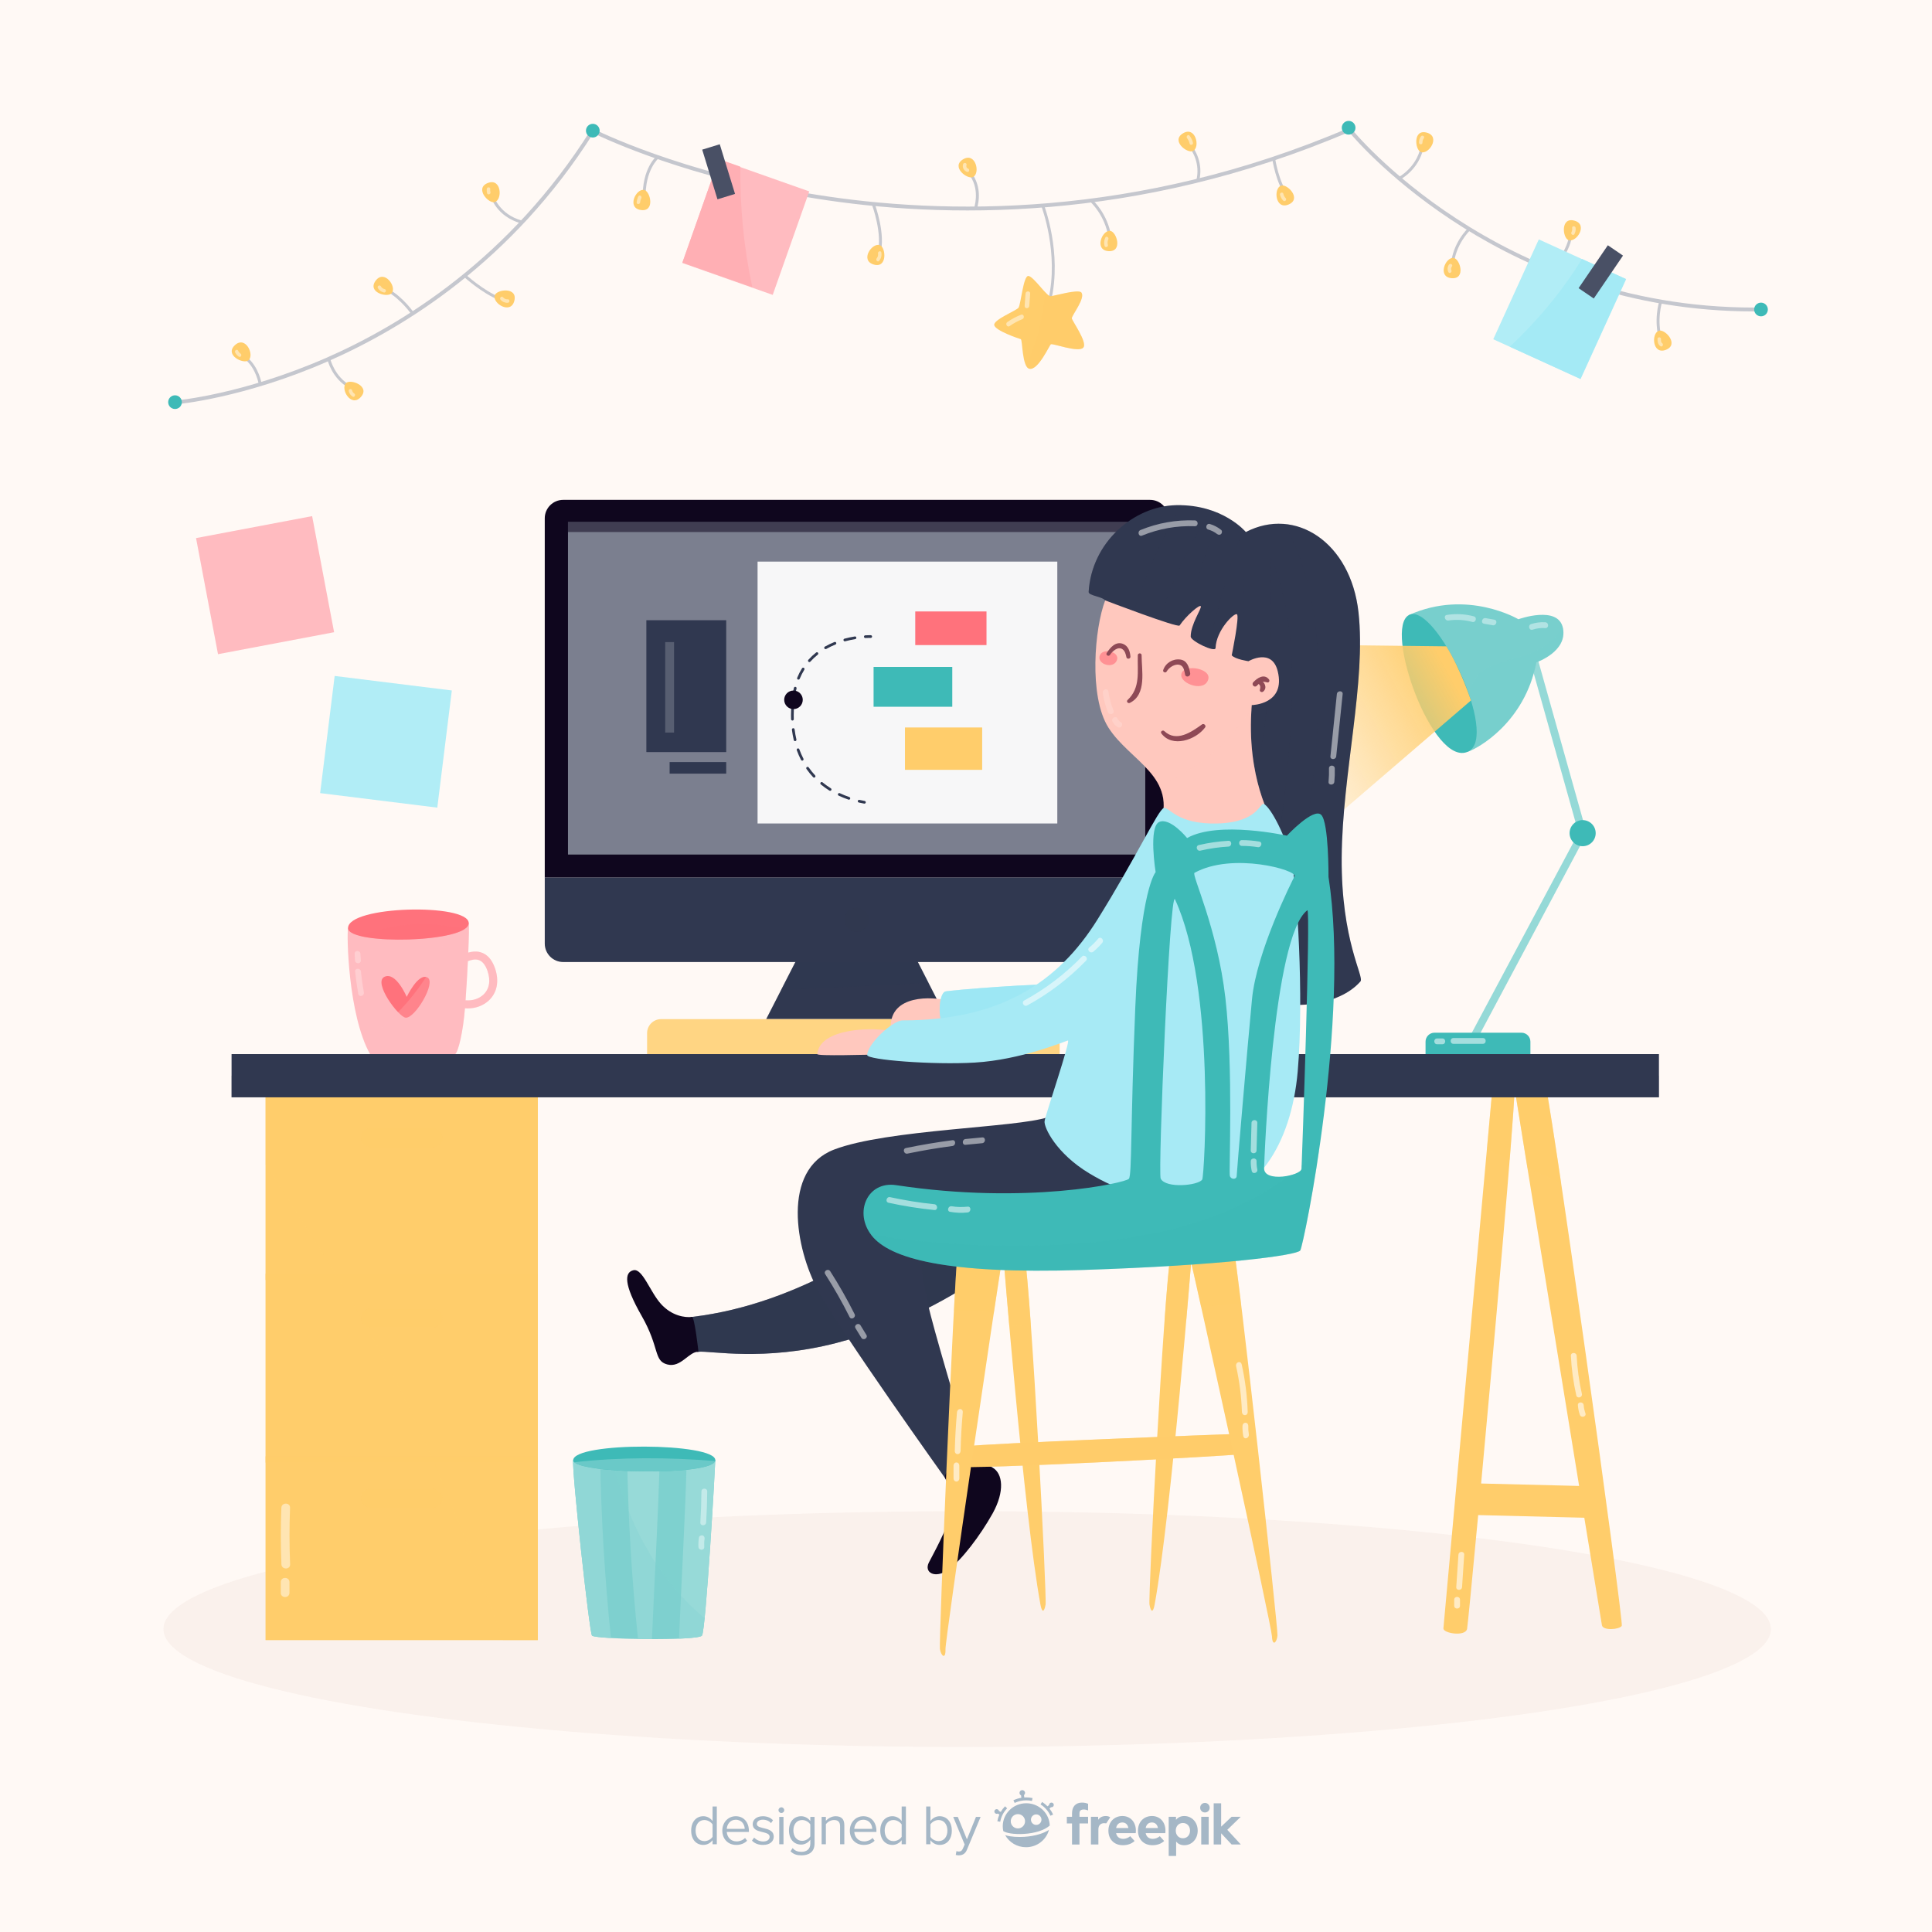 <?xml version="1.0" encoding="utf-8"?>
<!-- Generator: Adobe Illustrator 27.5.0, SVG Export Plug-In . SVG Version: 6.00 Build 0)  -->
<svg version="1.1" xmlns="http://www.w3.org/2000/svg" xmlns:xlink="http://www.w3.org/1999/xlink" x="0px" y="0px"
	 viewBox="0 0 500 500" style="enable-background:new 0 0 500 500;" xml:space="preserve">
<g id="BACKGROUND">
	<rect style="fill:#FFF9F5;" width="500" height="500"/>
</g>
<g id="OBJECTS">
	<ellipse style="opacity:0.77;fill:#F9EFEA;" cx="250.304" cy="421.606" rx="208" ry="30.511"/>
	<g>
		<g>
			<path style="fill:#C5C7CE;" d="M134.951,57.823c-0.033,0-0.067-0.004-0.101-0.014c-6.372-1.784-7.813-6.826-7.871-7.04
				c-0.054-0.2,0.063-0.405,0.263-0.46c0.199-0.055,0.406,0.063,0.461,0.262c0.013,0.048,1.402,4.851,7.349,6.515
				c0.199,0.056,0.316,0.263,0.26,0.462C135.266,57.715,135.115,57.823,134.951,57.823z"/>
			<path style="fill:#C5C7CE;" d="M166.71,51.841c-0.203,0-0.369-0.161-0.375-0.364c-0.223-7.945,3.533-11.027,3.693-11.154
				c0.161-0.127,0.397-0.102,0.526,0.06c0.129,0.161,0.103,0.397-0.058,0.527c-0.036,0.029-3.623,3.005-3.411,10.546
				c0.006,0.207-0.157,0.38-0.364,0.386C166.717,51.841,166.714,51.841,166.71,51.841z"/>
			<path style="fill:#C5C7CE;" d="M129.283,77.694c-0.048,0-0.097-0.009-0.145-0.029c-4.522-1.886-8.902-5.862-9.086-6.031
				c-0.153-0.14-0.163-0.377-0.024-0.53c0.14-0.153,0.378-0.164,0.53-0.024c0.044,0.04,4.47,4.058,8.869,5.892
				c0.191,0.08,0.281,0.299,0.202,0.491C129.569,77.607,129.429,77.694,129.283,77.694z"/>
			<path style="fill:#C5C7CE;" d="M106.809,81.541c-0.121,0-0.239-0.058-0.312-0.166c-0.025-0.037-2.525-3.715-6.212-5.889
				c-0.178-0.105-0.238-0.335-0.133-0.514c0.105-0.179,0.335-0.239,0.514-0.133c3.838,2.263,6.349,5.961,6.454,6.117
				c0.115,0.172,0.069,0.405-0.103,0.52C106.953,81.521,106.88,81.541,106.809,81.541z"/>
			<path style="fill:#C5C7CE;" d="M90.537,100.479c-0.061,0-0.123-0.015-0.18-0.046c-4.507-2.479-5.596-7.277-5.64-7.48
				c-0.044-0.202,0.084-0.402,0.286-0.446c0.198-0.046,0.402,0.083,0.446,0.286c0.01,0.046,1.067,4.673,5.269,6.983
				c0.182,0.1,0.248,0.328,0.148,0.509C90.798,100.409,90.669,100.479,90.537,100.479z"/>
			<path style="fill:#C5C7CE;" d="M67.342,99.832c-0.183,0-0.344-0.135-0.371-0.321c-0.006-0.04-0.62-4.075-3.516-6.488
				c-0.159-0.133-0.181-0.369-0.048-0.528c0.132-0.159,0.369-0.181,0.528-0.048c3.122,2.602,3.752,6.781,3.778,6.958
				c0.029,0.205-0.113,0.395-0.317,0.424C67.378,99.831,67.36,99.832,67.342,99.832z"/>
			<path style="fill:#C5C7CE;" d="M227.475,66.034c-0.033,0-0.066-0.004-0.1-0.014c-0.2-0.055-0.317-0.261-0.262-0.461
				c1.366-4.963-1.411-12.469-1.439-12.544c-0.073-0.194,0.025-0.41,0.219-0.483c0.194-0.071,0.41,0.026,0.483,0.219
				c0.119,0.316,2.891,7.808,1.459,13.007C227.79,65.925,227.64,66.034,227.475,66.034z"/>
			<path style="fill:#C5C7CE;" d="M252.422,54.384c-0.043,0-0.087-0.008-0.13-0.023c-0.194-0.072-0.293-0.287-0.222-0.481
				c0.016-0.044,1.587-4.432-0.933-8.245c-0.114-0.172-0.067-0.405,0.105-0.52c0.172-0.113,0.406-0.067,0.52,0.106
				c2.734,4.137,1.082,8.725,1.011,8.918C252.718,54.291,252.574,54.384,252.422,54.384z"/>
			<path style="fill:#C5C7CE;" d="M287.212,61.567c-0.18,0-0.339-0.129-0.37-0.313c-0.945-5.574-4.487-8.845-4.523-8.877
				c-0.153-0.139-0.165-0.376-0.025-0.529c0.138-0.154,0.376-0.163,0.529-0.027c0.153,0.139,3.768,3.467,4.76,9.308
				c0.034,0.204-0.104,0.398-0.308,0.432C287.253,61.565,287.232,61.567,287.212,61.567z"/>
			<path style="fill:#C5C7CE;" d="M309.975,47.156c-0.029,0-0.059-0.003-0.088-0.01c-0.201-0.049-0.325-0.251-0.276-0.453
				c1.061-4.39-1.021-7.619-1.966-8.804c-0.004-0.005-0.06-0.078-0.064-0.084c-0.12-0.169-0.08-0.403,0.089-0.523
				c0.166-0.118,0.4-0.081,0.522,0.088c1.054,1.323,3.287,4.788,2.148,9.498C310.298,47.041,310.145,47.156,309.975,47.156z"/>
			<path style="fill:#C5C7CE;" d="M333.174,50.982c-0.109,0-0.219-0.048-0.292-0.14c-2.63-3.275-3.586-9.467-3.626-9.729
				c-0.03-0.205,0.11-0.396,0.315-0.426c0.203-0.035,0.396,0.11,0.427,0.315c0.009,0.062,0.966,6.255,3.468,9.371
				c0.13,0.162,0.104,0.397-0.058,0.527C333.34,50.955,333.257,50.982,333.174,50.982z"/>
			<path style="fill:#C5C7CE;" d="M362.063,46.59c-0.136,0-0.268-0.074-0.334-0.204c-0.094-0.184-0.021-0.41,0.163-0.504
				c0.046-0.024,4.582-2.409,5.735-7.652c0.044-0.202,0.249-0.33,0.446-0.286c0.203,0.044,0.331,0.245,0.286,0.447
				c-1.23,5.598-5.927,8.057-6.126,8.159C362.179,46.577,362.12,46.59,362.063,46.59z"/>
			<path style="fill:#C5C7CE;" d="M375.837,69.143c-0.009,0-0.018-0.001-0.027-0.001c-0.207-0.015-0.362-0.195-0.347-0.401
				c0.43-5.842,4.301-9.517,4.466-9.67c0.15-0.142,0.389-0.133,0.529,0.018c0.142,0.151,0.134,0.388-0.018,0.53
				c-0.038,0.036-3.822,3.638-4.23,9.177C376.196,68.992,376.032,69.143,375.837,69.143z"/>
			<path style="fill:#C5C7CE;" d="M401.578,70.469c-0.09,0-0.18-0.032-0.252-0.097c-0.153-0.139-0.165-0.376-0.025-0.53
				c0.041-0.045,4.139-4.606,4.758-8.642c0.032-0.204,0.224-0.347,0.428-0.313c0.205,0.031,0.346,0.223,0.314,0.428
				c-0.654,4.26-4.77,8.838-4.945,9.031C401.782,70.427,401.68,70.469,401.578,70.469z"/>
			<path style="fill:#C5C7CE;" d="M429.83,88.434c-0.16,0-0.309-0.104-0.358-0.265c-1.627-5.299-0.105-10.02-0.04-10.218
				c0.065-0.197,0.276-0.302,0.474-0.238c0.197,0.065,0.304,0.277,0.239,0.474c-0.016,0.046-1.51,4.7,0.044,9.763
				c0.061,0.198-0.051,0.408-0.248,0.468C429.903,88.429,429.866,88.434,429.83,88.434z"/>
			<path style="fill:#C5C7CE;" d="M271.663,78.109c-0.027,0-0.057-0.003-0.085-0.01c-0.201-0.047-0.327-0.248-0.28-0.45
				c2.824-12.168-1.739-24.126-1.786-24.245c-0.075-0.193,0.021-0.411,0.214-0.486c0.197-0.075,0.41,0.021,0.485,0.213
				c0.047,0.122,4.695,12.288,1.817,24.688C271.988,77.992,271.834,78.109,271.663,78.109z"/>
			<path style="fill:#C5C7CE;" d="M45.921,104.593c-0.257,0-0.475-0.196-0.498-0.457c-0.024-0.275,0.18-0.518,0.455-0.541
				c0.167-0.015,16.932-1.548,38.412-10.92c19.813-8.645,47.808-25.92,68.661-59.127c0.137-0.219,0.421-0.298,0.651-0.179
				c0.222,0.114,22.601,11.446,57.732,17.035c32.412,5.158,82.621,6.339,137.746-17.314c0.205-0.089,0.447-0.028,0.589,0.148
				c0.371,0.467,37.619,46.358,104.208,46.358c0.549,0,1.093-0.003,1.645-0.009c0.275-0.039,0.502,0.218,0.506,0.494
				c0.003,0.276-0.218,0.503-0.494,0.506c-0.554,0.006-1.108,0.009-1.657,0.009c-64.271,0.002-101.405-42.452-104.747-46.44
				c-55.227,23.603-105.509,22.404-137.993,17.229c-32.669-5.203-54.373-15.359-57.58-16.923
				c-20.973,33.187-49.027,50.479-68.904,59.145c-21.624,9.428-38.522,10.969-38.69,10.983
				C45.95,104.593,45.935,104.593,45.921,104.593z"/>
		</g>
		<g>
			<path style="fill:#3EBAB7;" d="M457.518,80.143c-0.027,0.979-0.843,1.75-1.821,1.722c-0.978-0.027-1.749-0.843-1.722-1.821
				c0.027-0.979,0.843-1.75,1.821-1.722C456.773,78.35,457.545,79.165,457.518,80.143z"/>
			<path style="fill:#3EBAB7;" d="M350.797,33.11c-0.027,0.978-0.843,1.749-1.821,1.722c-0.978-0.027-1.749-0.842-1.722-1.821
				c0.027-0.978,0.843-1.749,1.82-1.722C350.053,31.317,350.824,32.132,350.797,33.11z"/>
			<path style="fill:#3EBAB7;" d="M155.189,33.865c-0.027,0.978-0.842,1.749-1.821,1.722c-0.979-0.027-1.749-0.842-1.722-1.821
				c0.027-0.978,0.843-1.749,1.821-1.722C154.445,32.072,155.216,32.887,155.189,33.865z"/>
			<path style="fill:#3EBAB7;" d="M47.068,104.126c-0.027,0.978-0.842,1.749-1.821,1.722c-0.978-0.027-1.749-0.842-1.722-1.821
				c0.027-0.978,0.842-1.749,1.821-1.722C46.324,102.332,47.095,103.147,47.068,104.126z"/>
			<path style="fill:#FFCD6B;" d="M271.864,76.673c-0.977,0.041-4.418-5.203-5.736-5.257c-1.317-0.054-1.938,7.484-2.561,8.247
				c-0.622,0.762-6.525,3.098-6.264,4.476c0.276,1.455,6.395,3.505,6.87,3.639c0.477,0.133,0.294,7.275,2.25,7.663
				c2.268,0.45,5.127-6.06,5.555-6.348c0.428-0.288,7.123,2.232,8.359,0.887c1.237-1.345-3.063-7.147-2.959-7.653
				c0.209-1.014,3.548-5.202,2.487-6.613C279.127,74.73,272.705,76.638,271.864,76.673z"/>
			<path style="opacity:0.34;fill:#FFCD6B;" d="M277.379,82.327c0.209-1.014,3.548-5.202,2.487-6.613
				c-0.739-0.983-7.161,0.924-8.002,0.959c-0.29,0.012-0.801-0.448-1.406-1.094c-0.625,6.616-1.967,13.043-4.99,18.877
				c0.246,0.531,0.554,0.905,0.956,0.985c2.268,0.45,5.127-6.06,5.555-6.348c0.428-0.288,7.123,2.232,8.359,0.887
				C281.575,88.634,277.275,82.832,277.379,82.327z"/>
			<g>
				
					<rect x="180.63" y="44.501" transform="matrix(0.943 0.333 -0.333 0.943 30.501 -60.847)" style="fill:#FFBBC0;" width="24.834" height="28.398"/>
				<path style="fill:#FFAFB4;" d="M191.604,43.136l-5.546-1.956l-9.443,26.783l18.091,6.378
					C192.481,64.12,191.509,53.66,191.604,43.136z"/>
			</g>
			<g>
				
					<rect x="391.188" y="65.774" transform="matrix(0.91 0.415 -0.415 0.91 69.555 -160.242)" style="fill:#B1EDF6;" width="24.834" height="28.399"/>
				<path style="fill:#A4EAF5;" d="M409.42,67.02c-5.212,8.444-11.523,15.986-18.664,22.701l18.256,8.324l11.782-25.839
					L409.42,67.02z"/>
			</g>
			
				<rect x="183.56" y="37.644" transform="matrix(0.956 -0.294 0.294 0.956 -4.821 56.709)" style="fill:#495065;" width="4.753" height="13.442"/>
			
				<rect x="412.045" y="63.731" transform="matrix(0.826 0.563 -0.563 0.826 111.639 -221.149)" style="fill:#495065;" width="4.753" height="13.442"/>
			<path style="opacity:0.74;fill:#FFEDCB;" d="M261.294,84.39c1.021-0.722,2.108-1.325,3.272-1.782
				c0.711-0.279,0.401-1.44-0.319-1.157c-1.263,0.496-2.45,1.12-3.559,1.903C260.063,83.796,260.661,84.837,261.294,84.39
				L261.294,84.39z"/>
			<path style="opacity:0.74;fill:#FFEDCB;" d="M265.405,75.99c-0.076,1.065-0.152,2.13-0.229,3.194c-0.056,0.771,1.146,0.767,1.2,0
				c0.076-1.064,0.152-2.129,0.228-3.194C266.661,75.22,265.461,75.223,265.405,75.99L265.405,75.99z"/>
			<g>
				<path style="fill:#FFCD6B;" d="M287.337,59.755c-2.143-0.286-4.223,5-0.456,5.239C290.646,65.232,288.98,59.975,287.337,59.755z
					"/>
				<path style="opacity:0.74;fill:#FFEDCB;" d="M286.05,61.496c-0.319,0.69-0.396,1.391-0.198,2.129
					c0.149,0.559,1.018,0.322,0.868-0.239c-0.132-0.49-0.107-0.972,0.107-1.436C287.068,61.428,286.292,60.97,286.05,61.496
					L286.05,61.496z"/>
			</g>
			<g>
				<path style="fill:#FFCD6B;" d="M308.76,39.071c1.93-0.976,0.653-6.512-2.587-4.578C302.933,36.427,307.28,39.82,308.76,39.071z"
					/>
				<path style="opacity:0.74;fill:#FFEDCB;" d="M307.211,35.75c0.33,0.42,0.539,0.897,0.661,1.415
					c0.134,0.563,1.002,0.325,0.868-0.239c-0.161-0.678-0.465-1.266-0.892-1.812C307.491,34.658,306.857,35.299,307.211,35.75
					L307.211,35.75z"/>
			</g>
			<g>
				<path style="fill:#FFCD6B;" d="M331.543,48.041c-2.041,0.714-1.504,6.369,1.962,4.878
					C336.972,51.428,333.108,47.492,331.543,48.041z"/>
				<path style="opacity:0.74;fill:#FFEDCB;" d="M331.27,50.404c0.129,0.582,0.409,1.085,0.824,1.513
					c0.404,0.417,1.04-0.221,0.637-0.637c-0.313-0.322-0.496-0.678-0.593-1.116C332.014,49.599,331.145,49.838,331.27,50.404
					L331.27,50.404z"/>
			</g>
			<g>
				<path style="fill:#FFCD6B;" d="M367.733,39.36c2.038,0.721,5.161-4.024,1.525-5.032C365.622,33.319,366.17,38.807,367.733,39.36
					z"/>
				<path style="opacity:0.74;fill:#FFEDCB;" d="M367.723,35.307c-0.337,0.478-0.495,1.017-0.488,1.601
					c0.006,0.579,0.906,0.58,0.899,0c-0.005-0.442,0.112-0.787,0.366-1.146C368.834,35.287,368.055,34.837,367.723,35.307
					L367.723,35.307z"/>
			</g>
			<g>
				<path style="fill:#FFCD6B;" d="M376.223,66.766c-2.137-0.328-4.318,4.918-0.558,5.229
					C379.425,72.306,377.862,67.018,376.223,66.766z"/>
				<path style="opacity:0.74;fill:#FFEDCB;" d="M374.985,68.495c-0.421,0.582-0.438,1.276-0.146,1.915
					c0.24,0.526,1.017,0.069,0.777-0.454c-0.163-0.357-0.075-0.702,0.146-1.007C376.103,68.479,375.322,68.03,374.985,68.495
					L374.985,68.495z"/>
			</g>
			<g>
				<path style="fill:#FFCD6B;" d="M405.932,62.137c2.038,0.721,5.161-4.024,1.525-5.033
					C403.82,56.096,404.368,61.583,405.932,62.137z"/>
				<path style="opacity:0.74;fill:#FFEDCB;" d="M406.873,58.981c0.045,0.41,0,0.769-0.19,1.14c-0.265,0.514,0.512,0.97,0.777,0.455
					c0.259-0.503,0.376-1.029,0.313-1.594C407.709,58.412,406.809,58.405,406.873,58.981L406.873,58.981z"/>
			</g>
			<g>
				<path style="fill:#FFCD6B;" d="M429.338,85.59c-2.064,0.646-1.713,6.317,1.801,4.941
					C434.652,89.155,430.921,85.094,429.338,85.59z"/>
				<path style="opacity:0.74;fill:#FFEDCB;" d="M428.963,87.733c0.002,0.742,0.11,1.417,0.756,1.864
					c0.477,0.331,0.927-0.449,0.454-0.777c-0.339-0.235-0.309-0.725-0.31-1.087C429.861,87.154,428.961,87.153,428.963,87.733
					L428.963,87.733z"/>
			</g>
			<g>
				<path style="fill:#FFCD6B;" d="M227.736,63.456c-2.021-0.77-5.256,3.899-1.646,4.995
					C229.701,69.546,229.286,64.046,227.736,63.456z"/>
				<path style="opacity:0.74;fill:#FFEDCB;" d="M227.231,65.59c0.075,0.458-0.049,0.917-0.343,1.276
					c-0.363,0.445,0.271,1.086,0.637,0.637c0.515-0.632,0.705-1.347,0.574-2.152C228.006,64.781,227.139,65.023,227.231,65.59
					L227.231,65.59z"/>
			</g>
			<g>
				<path style="fill:#FFCD6B;" d="M166.72,49.163c-2.114-0.456-4.607,4.648-0.872,5.186
					C169.582,54.887,168.341,49.513,166.72,49.163z"/>
				<path style="opacity:0.74;fill:#FFEDCB;" d="M165.201,50.827c-0.246,0.497-0.384,0.996-0.435,1.547
					c-0.054,0.577,0.847,0.573,0.9,0c0.036-0.386,0.14-0.745,0.312-1.093C166.234,50.764,165.458,50.308,165.201,50.827
					L165.201,50.827z"/>
			</g>
			<g>
				<path style="fill:#FFCD6B;" d="M128.044,52.298c2.064-0.643,1.724-6.313-1.792-4.943
					C122.736,48.724,126.461,52.792,128.044,52.298z"/>
				<path style="opacity:0.74;fill:#FFEDCB;" d="M125.971,48.915c-0.03,0.367,0.002,0.714,0.082,1.072
					c0.127,0.565,0.995,0.326,0.868-0.239c-0.063-0.281-0.074-0.547-0.05-0.833C126.918,48.337,126.018,48.34,125.971,48.915
					L125.971,48.915z"/>
			</g>
			<g>
				<path style="fill:#FFCD6B;" d="M128.044,76.43c-0.68,2.053,4.128,5.079,5.063,1.423
					C134.041,74.197,128.565,74.856,128.044,76.43z"/>
				<path style="opacity:0.74;fill:#FFEDCB;" d="M129.547,77.569c0.47,0.547,1.145,0.831,1.863,0.794c0.577-0.03,0.58-0.93,0-0.9
					c-0.5,0.026-0.902-0.151-1.227-0.529C129.805,76.493,129.171,77.132,129.547,77.569L129.547,77.569z"/>
			</g>
			<g>
				<path style="fill:#FFCD6B;" d="M101.371,75.869c1.402-1.646-1.915-6.258-4.156-3.223
					C94.975,75.683,100.296,77.132,101.371,75.869z"/>
				<path style="opacity:0.74;fill:#FFEDCB;" d="M97.794,74.551c0.338,0.585,0.864,0.985,1.523,1.142
					c0.563,0.134,0.803-0.734,0.239-0.868c-0.44-0.104-0.759-0.335-0.985-0.729C98.282,73.595,97.504,74.048,97.794,74.551
					L97.794,74.551z"/>
			</g>
			<g>
				<path style="fill:#FFCD6B;" d="M89.564,99.133c-1.559,1.498,1.28,6.419,3.813,3.622C95.91,99.957,90.761,97.984,89.564,99.133z"
					/>
				<path style="opacity:0.74;fill:#FFEDCB;" d="M90.253,101.254c0.149,0.585,0.482,1.032,0.979,1.37
					c0.48,0.327,0.931-0.453,0.454-0.777c-0.303-0.207-0.475-0.479-0.565-0.832C90.978,100.455,90.109,100.692,90.253,101.254
					L90.253,101.254z"/>
			</g>
			<g>
				<path style="fill:#FFCD6B;" d="M64.277,93.267c1.686-1.354-0.707-6.506-3.478-3.944C58.029,91.884,62.984,94.306,64.277,93.267z
					"/>
				<path style="opacity:0.74;fill:#FFEDCB;" d="M60.853,91.211c0.217,0.454,0.535,0.798,0.946,1.083
					c0.477,0.331,0.928-0.449,0.455-0.777c-0.286-0.198-0.475-0.448-0.624-0.76C61.38,90.235,60.603,90.691,60.853,91.211
					L60.853,91.211z"/>
			</g>
			<g>
				<path style="fill:#FFCD6B;" d="M251.837,45.804c1.929-0.977,0.653-6.512-2.587-4.579
					C246.01,43.159,250.357,46.552,251.837,45.804z"/>
				<path style="opacity:0.74;fill:#FFEDCB;" d="M249.257,42.481c-0.294,0.842,0.198,1.723,1.02,2.004
					c0.549,0.188,0.785-0.681,0.239-0.868c-0.383-0.131-0.517-0.539-0.391-0.897C250.317,42.172,249.447,41.937,249.257,42.481
					L249.257,42.481z"/>
			</g>
		</g>
	</g>
	<g>
		<path style="fill:#FFBBC0;" d="M128.103,250.563c-0.798-2.29-2.086-3.687-3.829-4.15c-1.04-0.278-2.106-0.169-3.086,0.115
			c0.173-4.109,0.229-7.184,0.119-7.658c-0.368-1.569-30.507-1.584-31.234,1.353c-0.371,1.499,0,22.456,5.706,32.58
			c0.621,1.103,18.252,2.044,21.959,0.048c0.879-0.474,2.135-6.048,2.593-11.912c0.244,0.021,0.488,0.039,0.731,0.039
			c2.002,0,3.944-0.687,5.384-2C128.659,256.959,129.262,253.892,128.103,250.563z M125.056,257.452
			c-1.195,1.09-2.872,1.573-4.57,1.424c0.244-3.394,0.451-6.953,0.602-10.123c0.874-0.356,1.82-0.567,2.656-0.346
			c1.04,0.276,1.851,1.23,2.41,2.835C127.041,253.791,126.651,255.996,125.056,257.452z"/>
		<path style="fill:#FF727C;" d="M104.98,263.373c2.407,0.269,8.024-9.181,5.629-10.405c-2.395-1.225-5.351,5.022-5.351,5.022
			s-2.804-6.642-5.777-5.181C96.508,254.271,103.098,263.162,104.98,263.373z"/>
		<path style="opacity:0.24;fill:#FFBBC0;" d="M128.103,250.563c-0.798-2.29-2.086-3.687-3.829-4.15
			c-1.04-0.278-2.106-0.169-3.086,0.115c0.173-4.109,0.229-7.184,0.119-7.658c-0.088-0.374-1.878-0.659-4.548-0.837
			c-3.215,12.623-11.677,23.964-22.586,31.298c0.482,1.249,1.014,2.421,1.606,3.471c0.621,1.103,18.252,2.044,21.959,0.048
			c0.879-0.474,2.135-6.048,2.593-11.912c0.244,0.021,0.488,0.039,0.731,0.039c2.002,0,3.944-0.687,5.384-2
			C128.659,256.959,129.262,253.892,128.103,250.563z M125.056,257.452c-1.195,1.09-2.872,1.573-4.57,1.424
			c0.244-3.394,0.451-6.953,0.602-10.123c0.874-0.356,1.82-0.567,2.656-0.346c1.04,0.276,1.851,1.23,2.41,2.835
			C127.041,253.791,126.651,255.996,125.056,257.452z"/>
		<path style="fill:#FF727C;" d="M90.073,240.222c0.088,4.423,31.398,3.804,31.234-1.353
			C121.142,233.713,89.956,234.362,90.073,240.222z"/>
		<path style="opacity:0.27;fill:#FF727C;" d="M108.358,239.139c-5.313,0.115-10.439,1.381-15.457,3.012
			c6.69,1.833,23.237,1.181,27.418-1.773C116.405,239.536,112.425,239.051,108.358,239.139z"/>
		<path style="fill:#FFCED1;" d="M91.777,246.838c0.034,0.577,0.068,1.154,0.102,1.731c0.057,0.96,1.557,0.966,1.5,0
			c-0.034-0.577-0.068-1.154-0.102-1.731C93.22,245.879,91.72,245.873,91.777,246.838L91.777,246.838z"/>
		<path style="fill:#FFCED1;" d="M91.908,251.429c0.199,1.939,0.47,3.869,0.816,5.788c0.171,0.948,1.617,0.547,1.446-0.398
			c-0.322-1.788-0.577-3.583-0.762-5.39C93.311,250.477,91.81,250.467,91.908,251.429L91.908,251.429z"/>
	</g>
	
		<rect x="53.333" y="136.054" transform="matrix(0.983 -0.186 0.186 0.983 -26.997 15.436)" style="fill:#FFBBC0;" width="30.565" height="30.565"/>
	
		<rect x="84.566" y="176.802" transform="matrix(0.992 0.123 -0.123 0.992 24.468 -10.854)" style="fill:#B1EDF6;" width="30.565" height="30.565"/>
	<g>
		<g>
			<polygon style="fill:#303850;" points="245.101,263.747 198.284,263.747 207.284,246.153 236.101,246.153 			"/>
			<path style="opacity:0.29;fill:#303850;" d="M240.294,254.35l-4.193-8.196h-28.817l-5.167,10.1
				C214.843,255.622,227.571,255.041,240.294,254.35z"/>
			<path style="fill:#0F061E;" d="M297.635,129.366H145.75c-2.632,0-4.767,2.134-4.767,4.767v93.001h161.418v-93.001
				C302.401,131.501,300.267,129.366,297.635,129.366z"/>
			<path style="fill:#303850;" d="M140.984,227.133v17.072c0,2.632,2.134,4.767,4.767,4.767h151.884
				c2.632,0,4.767-2.134,4.767-4.767v-17.072H140.984z"/>
			<rect x="146.992" y="135.091" style="fill:#7B7F8F;" width="149.4" height="86.067"/>
			<rect x="146.992" y="135.091" style="opacity:0.54;fill:#0F061E;" width="149.4" height="2.596"/>
			<path style="opacity:0.36;fill:#303850;" d="M224.824,238.053c0,1.729-1.402,3.131-3.132,3.131c-1.73,0-3.132-1.402-3.132-3.131
				c0-1.73,1.402-3.132,3.132-3.132C223.422,234.92,224.824,236.323,224.824,238.053z"/>
			<rect x="196.056" y="145.344" style="fill:#F7F7F8;" width="77.572" height="67.771"/>
			<rect x="167.277" y="160.509" style="fill:#303850;" width="20.664" height="34.131"/>
			<rect x="226.083" y="172.6" style="fill:#3EBAB7;" width="20.365" height="10.308"/>
			<rect x="236.867" y="158.243" style="fill:#FF727C;" width="18.438" height="8.704"/>
			<rect x="234.204" y="188.27" style="fill:#FFCD6B;" width="19.98" height="10.962"/>
			<rect x="173.299" y="197.224" style="fill:#303850;" width="14.643" height="2.994"/>
			<rect x="172.151" y="166.177" style="fill:#575E71;" width="2.295" height="23.409"/>
			<g>
				<path style="fill:#303850;" d="M223.946,165.121c-0.184,0-0.339-0.144-0.349-0.331c-0.011-0.193,0.137-0.358,0.33-0.369
					c0.881-0.049,1.408-0.031,1.43-0.03c0.193,0.007,0.344,0.17,0.337,0.363c-0.007,0.193-0.169,0.344-0.363,0.337
					c-0.005,0.001-0.517-0.019-1.364,0.029C223.959,165.121,223.953,165.121,223.946,165.121z"/>
				<path style="fill:#303850;" d="M219.694,206.955c-0.038,0-0.076-0.006-0.113-0.019c-0.871-0.297-1.723-0.64-2.532-1.021
					c-0.175-0.082-0.251-0.291-0.168-0.466c0.082-0.176,0.292-0.252,0.466-0.168c0.786,0.369,1.613,0.703,2.459,0.991
					c0.183,0.063,0.281,0.261,0.219,0.444C219.976,206.863,219.84,206.955,219.694,206.955z M214.835,204.662
					c-0.063,0-0.127-0.018-0.186-0.054c-0.779-0.488-1.527-1.025-2.222-1.597c-0.149-0.122-0.171-0.343-0.048-0.493
					c0.123-0.149,0.343-0.171,0.493-0.048c0.672,0.552,1.395,1.072,2.149,1.544c0.164,0.103,0.213,0.319,0.111,0.483
					C215.066,204.604,214.952,204.662,214.835,204.662z M210.69,201.247c-0.094,0-0.188-0.038-0.257-0.112
					c-0.619-0.667-1.198-1.384-1.721-2.13c-0.111-0.158-0.072-0.376,0.086-0.488c0.159-0.11,0.377-0.072,0.488,0.086
					c0.504,0.72,1.063,1.411,1.66,2.055c0.131,0.142,0.123,0.363-0.019,0.495C210.861,201.216,210.776,201.247,210.69,201.247z
					 M207.61,196.852c-0.127,0-0.25-0.069-0.312-0.19c-0.412-0.8-0.78-1.644-1.093-2.507c-0.066-0.182,0.028-0.383,0.21-0.449
					c0.182-0.068,0.383,0.028,0.449,0.209c0.304,0.837,0.66,1.652,1.058,2.425c0.088,0.172,0.021,0.383-0.151,0.472
					C207.719,196.839,207.664,196.852,207.61,196.852z M205.767,191.805c-0.159,0-0.302-0.109-0.34-0.27
					c-0.204-0.863-0.366-1.767-0.482-2.686c-0.024-0.192,0.112-0.367,0.304-0.392c0.192-0.024,0.367,0.112,0.392,0.304
					c0.113,0.895,0.271,1.773,0.469,2.612c0.044,0.189-0.072,0.377-0.26,0.421C205.821,191.802,205.794,191.805,205.767,191.805z
					 M205.081,186.473c-0.188,0-0.344-0.149-0.35-0.338c-0.012-0.352-0.018-0.708-0.018-1.068c0-0.54,0.013-1.092,0.04-1.653
					c0.009-0.193,0.182-0.331,0.367-0.333c0.193,0.01,0.342,0.174,0.333,0.367c-0.027,0.549-0.04,1.089-0.04,1.619
					c0,0.353,0.006,0.701,0.018,1.045c0.006,0.193-0.145,0.355-0.338,0.362C205.088,186.473,205.084,186.473,205.081,186.473z
					 M205.331,181.096c-0.014,0-0.027-0.001-0.041-0.002c-0.192-0.022-0.33-0.197-0.308-0.389l0.022-0.179
					c0.107-0.863,0.262-1.708,0.46-2.513c0.047-0.188,0.237-0.302,0.424-0.256c0.188,0.046,0.302,0.236,0.256,0.424
					c-0.192,0.777-0.342,1.596-0.445,2.432l-0.021,0.173C205.658,180.965,205.506,181.096,205.331,181.096z M206.635,175.891
					c-0.045,0-0.089-0.009-0.133-0.026c-0.179-0.074-0.264-0.278-0.191-0.458c0.353-0.858,0.773-1.681,1.247-2.447
					c0.103-0.164,0.318-0.215,0.482-0.113c0.165,0.102,0.215,0.318,0.113,0.482c-0.455,0.733-0.856,1.521-1.194,2.344
					C206.903,175.809,206.772,175.891,206.635,175.891z M209.466,171.343c-0.083,0-0.167-0.029-0.233-0.089
					c-0.144-0.129-0.157-0.351-0.028-0.495c0.603-0.675,1.276-1.309,2.001-1.885c0.151-0.119,0.371-0.096,0.492,0.057
					c0.12,0.151,0.095,0.372-0.057,0.492c-0.693,0.551-1.337,1.158-1.914,1.803C209.658,171.304,209.562,171.343,209.466,171.343z
					 M213.655,167.996c-0.122,0-0.24-0.064-0.305-0.177c-0.095-0.169-0.037-0.382,0.131-0.478c0.773-0.439,1.604-0.839,2.47-1.187
					c0.179-0.07,0.383,0.016,0.456,0.195c0.072,0.179-0.015,0.383-0.195,0.456c-0.837,0.336-1.639,0.721-2.384,1.146
					C213.773,167.98,213.713,167.996,213.655,167.996z M218.638,165.979c-0.154,0-0.296-0.103-0.338-0.259
					c-0.051-0.187,0.06-0.379,0.246-0.43c0.862-0.234,1.761-0.427,2.671-0.573c0.19-0.038,0.371,0.099,0.401,0.29
					c0.031,0.191-0.099,0.371-0.29,0.401c-0.887,0.143-1.761,0.331-2.599,0.558C218.699,165.974,218.668,165.979,218.638,165.979z"
					/>
				<path style="fill:#303850;" d="M223.713,207.98c-0.02,0-0.04-0.002-0.061-0.005c-0.467-0.082-0.931-0.176-1.39-0.281
					c-0.189-0.043-0.307-0.23-0.264-0.419c0.043-0.189,0.234-0.31,0.419-0.264c0.449,0.102,0.901,0.193,1.356,0.273
					c0.191,0.034,0.318,0.215,0.285,0.406C224.028,207.86,223.88,207.98,223.713,207.98z"/>
			</g>
			<path style="fill:#0F061E;" d="M207.754,181.113c0,1.327-1.076,2.402-2.402,2.402c-1.327,0-2.402-1.076-2.402-2.402
				c0-1.327,1.075-2.402,2.402-2.402C206.679,178.711,207.754,179.787,207.754,181.113z"/>
		</g>
		<path style="fill:#FFD583;" d="M274.238,272.802H167.466v-5.422c0-2.007,1.626-3.633,3.633-3.633h99.506
			c2.006,0,3.633,1.626,3.633,3.633V272.802z"/>
	</g>
	<g>
		<g>
			<path style="fill:#FFCD6B;" d="M399.307,277.585c-1.366-1.284-12.444-2.562-12.712,0.189
				c-0.159,1.644-12.922,142.332-13.041,143.633c-0.12,1.301,5.681,2.228,6.126,0.153c0.129-0.604,1.301-12.643,2.873-29.457
				l27.465,0.684c2.627,16.085,4.483,27.42,4.563,27.838c0.276,1.453,4.593,1.112,5.136,0.128
				C420.258,419.769,400.672,278.87,399.307,277.585z M383.314,383.931c3.512-37.884,8.341-92.092,8.675-102.224
				c2.046,12.964,10.702,66.178,16.686,102.855L383.314,383.931z"/>
			<path style="opacity:0.4;fill:#FFCD6B;" d="M390.705,300.188c0.712-8.886,1.188-15.54,1.284-18.48
				c0.604,3.829,1.785,11.17,3.304,20.558c2.91,1.318,5.822,2.633,8.73,3.955c-2.459-16.564-4.328-28.268-4.717-28.635
				c-1.366-1.284-12.444-2.562-12.712,0.189c-0.037,0.378-0.738,8.097-1.799,19.765C386.766,298.422,388.737,299.3,390.705,300.188z
				"/>
			<path style="opacity:0.93;fill:#FFEDCB;" d="M406.541,350.872c0.171,3.462,0.638,6.87,1.403,10.251
				c0.214,0.942,1.66,0.543,1.446-0.398c-0.736-3.25-1.186-6.524-1.35-9.853C407.994,349.911,406.493,349.905,406.541,350.872
				L406.541,350.872z"/>
			<path style="opacity:0.93;fill:#FFEDCB;" d="M408.357,363.666c0.061,0.851,0.22,1.678,0.505,2.482
				c0.32,0.903,1.771,0.514,1.446-0.398c-0.24-0.677-0.399-1.366-0.451-2.083C409.788,362.709,408.287,362.702,408.357,363.666
				L408.357,363.666z"/>
			<path style="opacity:0.93;fill:#FFEDCB;" d="M377.44,402.352c-0.187,2.793-0.373,5.587-0.56,8.38c-0.065,0.964,1.436,0.96,1.5,0
				c0.186-2.793,0.373-5.587,0.56-8.38C379.005,401.388,377.504,401.392,377.44,402.352L377.44,402.352z"/>
			<path style="opacity:0.93;fill:#FFEDCB;" d="M376.346,413.998c0,0.524,0,1.048,0,1.571c0,0.966,1.5,0.967,1.5,0
				c0-0.523,0-1.048,0-1.571C377.846,413.032,376.346,413.031,376.346,413.998L376.346,413.998z"/>
		</g>
		<g>
			<rect x="68.717" y="278.979" style="fill:#FFCD6B;" width="70.479" height="145.488"/>
			<path style="opacity:0.21;fill:#FFCD6B;" d="M110.404,374.059c7.284,16.531,13.618,33.434,19.765,50.409h9.027V278.979H68.717
				v22.458C84.102,324.807,99.018,348.22,110.404,374.059z"/>
			<rect x="68.717" y="329.623" style="opacity:0.67;fill:#FFCD6B;" width="70.479" height="1.629"/>
			<rect x="68.717" y="376.891" style="opacity:0.67;fill:#FFCD6B;" width="70.479" height="1.63"/>
			<path style="opacity:0.67;fill:#FFCD6B;" d="M112.073,296.885H95.841c-1.36,0-2.462-1.103-2.462-2.462l0,0
				c0-1.359,1.103-2.462,2.462-2.462h16.232c1.36,0,2.462,1.103,2.462,2.462l0,0C114.535,295.782,113.433,296.885,112.073,296.885z"
				/>
			<path style="opacity:0.67;fill:#FFCD6B;" d="M112.073,343.552H95.841c-1.36,0-2.462-1.103-2.462-2.462l0,0
				c0-1.36,1.103-2.463,2.462-2.463h16.232c1.36,0,2.462,1.102,2.462,2.463l0,0C114.535,342.449,113.433,343.552,112.073,343.552z"
				/>
			<path style="opacity:0.67;fill:#FFCD6B;" d="M112.073,390.219H95.841c-1.36,0-2.462-1.103-2.462-2.463l0,0
				c0-1.359,1.103-2.462,2.462-2.462h16.232c1.36,0,2.462,1.103,2.462,2.462l0,0C114.535,389.116,113.433,390.219,112.073,390.219z"
				/>
			<path style="opacity:0.74;fill:#FFEDCB;" d="M72.813,390.219c-0.191,4.875-0.186,9.745,0.016,14.619
				c0.06,1.443,2.31,1.451,2.25,0c-0.201-4.874-0.207-9.745-0.016-14.619C75.12,388.771,72.87,388.772,72.813,390.219
				L72.813,390.219z"/>
			<path style="opacity:0.74;fill:#FFEDCB;" d="M72.662,409.455c0,0.924,0,1.848,0,2.77c0,1.448,2.25,1.45,2.25,0
				c0-0.923,0-1.847,0-2.77C74.912,408.008,72.662,408.006,72.662,409.455L72.662,409.455z"/>
		</g>
		<rect x="59.929" y="272.802" style="fill:#303850;" width="369.403" height="11.183"/>
		<rect x="59.929" y="278.394" style="opacity:0.25;fill:#303850;" width="369.403" height="5.591"/>
	</g>
	<g>
		<path style="fill:#7ED1CF;" d="M148.343,377.925c-0.41,2.31,4.165,44.382,4.865,45.36c0.7,0.979,27.44,1.437,28.461,0
			c1.021-1.437,3.448-44.108,3.448-45.36C185.117,376.673,148.641,376.245,148.343,377.925z"/>
		<path style="fill:#97DAD8;" d="M155.325,376.99c-4.06,0.169-6.9,0.472-6.982,0.935c-0.41,2.31,4.165,44.382,4.865,45.36
			c0.181,0.254,2.12,0.472,4.9,0.631C156.497,408.316,155.557,392.669,155.325,376.99z"/>
		<path style="fill:#97DAD8;" d="M170.76,376.872c-2.778-0.048-5.683-0.064-8.449-0.041c0.215,15.813,1.161,31.601,2.809,47.33
			c1.19,0.021,2.401,0.032,3.601,0.035C169.395,408.42,170.337,392.652,170.76,376.872z"/>
		<path style="fill:#97DAD8;" d="M177.754,377.079c-0.424,15.673-1.357,31.334-2.028,47.003c3.268-0.134,5.652-0.388,5.943-0.797
			c1.021-1.437,3.448-44.108,3.448-45.36C185.117,377.564,182.08,377.272,177.754,377.079z"/>
		<path style="opacity:0.27;fill:#7ED1CF;" d="M158.138,376.898c-5.508,0.137-9.695,0.462-9.795,1.026
			c-0.41,2.31,4.165,44.382,4.865,45.36c0.7,0.979,27.44,1.437,28.461,0c0.188-0.265,0.423-1.932,0.683-4.477
			C169.567,408.149,162.12,393.227,158.138,376.898z"/>
		<path style="fill:#3EBAB7;" d="M148.343,377.925c-0.003,3.495,36.563,4.186,36.774,0
			C185.35,373.31,148.347,373.093,148.343,377.925z"/>
		<path style="opacity:0.7;fill:#7ED1CF;" d="M148.632,378.427c3.254,3,35.225,3.457,36.425-0.32
			C172.921,377.15,160.72,377.065,148.632,378.427z"/>
		<path style="fill:#C3EAE9;" d="M181.529,385.987c-0.019,2.68-0.112,5.354-0.281,8.029c-0.06,0.964,1.44,0.96,1.5,0
			c0.169-2.675,0.262-5.35,0.281-8.029C183.036,385.022,181.536,385.021,181.529,385.987L181.529,385.987z"/>
		<path style="fill:#C3EAE9;" d="M180.896,397.884c-0.131,0.819-0.189,1.632-0.14,2.461c0.057,0.959,1.557,0.966,1.5,0
			c-0.04-0.69-0.023-1.379,0.087-2.061c0.064-0.403-0.104-0.803-0.524-0.923C181.462,397.258,180.96,397.484,180.896,397.884
			L180.896,397.884z"/>
	</g>
	<g>
		<path style="fill:#95D9D7;" d="M381.571,269.149c-0.14,0-0.281-0.029-0.417-0.092c-0.502-0.23-0.722-0.824-0.49-1.326
			l27.856-52.188l-13.501-48.092c-0.154-0.53,0.15-1.085,0.681-1.24c0.53-0.158,1.086,0.15,1.239,0.68l13.71,48.809l-28.169,52.867
			C382.313,268.934,381.95,269.149,381.571,269.149z"/>
		<path style="fill:#3EBAB7;" d="M396.066,272.802H368.93v-3.221c0-1.282,1.039-2.32,2.32-2.32h22.496c1.281,0,2.32,1.038,2.32,2.32
			V272.802z"/>
		<path style="fill:#3EBAB7;" d="M412.963,215.622c0,1.865-1.512,3.377-3.377,3.377c-1.865,0-3.378-1.512-3.378-3.377
			c0-1.865,1.513-3.378,3.378-3.378C411.451,212.245,412.963,213.757,412.963,215.622z"/>
		<path style="fill:#78CFCD;" d="M397.609,171.406c0,0,8.059-2.724,6.891-8.811c-1.167-6.087-11.539-2.334-11.539-2.334
			s-13.215-7.872-28.274-1.115c-1.725,0.774,12.831,36.161,15.274,35.36C382.405,193.706,394.59,187.061,397.609,171.406z"/>
		<path style="opacity:0.19;fill:#78CFCD;" d="M404.416,162.256c-1.197,1.824-2.668,3.464-4.584,4.804
			c-4.534,3.171-9.928,3.47-14.817,5.676c-4.624,2.087-5.857,10.179-7.662,14.448c-0.329,0.777-0.668,1.547-1.014,2.314
			c1.663,3.174,3.017,5.206,3.622,5.007c2.444-0.8,14.629-7.444,17.648-23.1c0,0,8.059-2.724,6.891-8.811
			C404.477,162.476,404.445,162.367,404.416,162.256z"/>
		<path style="fill:#3EBAB7;" d="M364.686,159.145c-6.788,3.346,6.117,39.718,15.274,35.36
			C388.129,190.619,371.499,155.788,364.686,159.145z"/>
		<linearGradient id="SVGID_1_" gradientUnits="userSpaceOnUse" x1="372.424" y1="169.338" x2="323.825" y2="195.599">
			<stop  offset="0" style="stop-color:#FFCD6B"/>
			<stop  offset="1" style="stop-color:#FFCD6B;stop-opacity:0"/>
		</linearGradient>
		<path style="fill:url(#SVGID_1_);" d="M374.327,167.273l-50.767-0.589c0,0-9.018,33.209,17.495,48.661l39.632-34.069
			C380.686,181.276,378.087,173.317,374.327,167.273z"/>
		<path style="opacity:0.77;fill:#C3EAE9;" d="M374.853,160.585c2.079-0.312,4.139-0.174,6.169,0.367
			c0.934,0.249,1.332-1.197,0.398-1.446c-2.305-0.614-4.609-0.721-6.966-0.367C373.503,159.281,373.908,160.727,374.853,160.585
			L374.853,160.585z"/>
		<path style="opacity:0.77;fill:#C3EAE9;" d="M384.083,161.423c0.746,0.131,1.492,0.263,2.239,0.394
			c0.943,0.166,1.349-1.279,0.398-1.446c-0.746-0.131-1.492-0.263-2.239-0.394C383.537,159.811,383.132,161.256,384.083,161.423
			L384.083,161.423z"/>
		<path style="opacity:0.77;fill:#C3EAE9;" d="M396.645,162.956c1.078-0.351,2.154-0.484,3.285-0.41c0.963,0.063,0.959-1.438,0-1.5
			c-1.252-0.081-2.491,0.076-3.684,0.464C395.332,161.807,395.723,163.255,396.645,162.956L396.645,162.956z"/>
		<path style="opacity:0.77;fill:#C3EAE9;" d="M371.917,270.249c0.458,0,0.917,0,1.376,0c0.965,0,0.967-1.5,0-1.5
			c-0.459,0-0.918,0-1.376,0C370.951,268.749,370.95,270.249,371.917,270.249L371.917,270.249z"/>
		<path style="opacity:0.77;fill:#C3EAE9;" d="M376.15,270.144c2.54,0,5.081,0,7.621,0c0.965,0,0.967-1.5,0-1.5
			c-2.54,0-5.081,0-7.621,0C375.185,268.644,375.184,270.144,376.15,270.144L376.15,270.144z"/>
	</g>
	<g>
		<path style="fill:#303850;" d="M236.442,317.034c-6.568,2.663-28.243,20.349-57.37,23.787c-1.866,0.221-1.347,9.357,1.689,9.018
			c3.036-0.339,16.849,2.575,35.642-2.268c18.792-4.842,31.529-13.425,35.85-15.946
			C256.573,329.103,250.931,311.161,236.442,317.034z"/>
		<path style="opacity:0.47;fill:#303850;" d="M236.442,317.034c-6.568,2.663-28.243,20.349-57.37,23.787
			c-1.866,0.221-1.347,9.357,1.689,9.018c3.036-0.339,16.849,2.575,35.642-2.268c18.792-4.842,31.529-13.425,35.85-15.946
			C256.573,329.103,250.931,311.161,236.442,317.034z"/>
		<path style="fill:#303850;" d="M271.139,289.13c-7.873,2.724-41.649,3.124-55.305,8.388c-13.657,5.265-9.975,25.683-4.126,36.422
			c5.849,10.739,32.456,47.987,33.405,49.322c0.95,1.334,7.402-4.824,6.685-6.052c-0.718-1.229-8.52-27.469-10.906-36.695
			c-2.387-9.227-3.292-18.451-1.912-19.54c1.381-1.089,19.312,2.533,38.587,0.523c19.275-2.01,29.353-3.999,35.451-12.617
			C319.117,300.263,282.293,285.272,271.139,289.13z"/>
		<path style="fill:#303850;" d="M281.74,153.174c-0.059,0.99,3.48,1.186,4.283,2.205c0.803,1.019,7.919,8.572,20.581,14.944
			c12.662,6.372,19.773,38.877,21.125,44.336c1.351,5.459,2.775,43.989,4.617,44.957s13.958,0.959,19.735-5.62
			c1.063-1.21-5.014-10.406-4.853-32.131c0.16-21.725,6.363-45.316,4.347-63.431c-2.017-18.115-16.374-27.391-29.15-20.748
			c0,0-5.957-7.184-17.992-6.946C293.406,130.958,282.501,140.373,281.74,153.174z"/>
		<path style="opacity:0.17;fill:#303850;" d="M305.865,130.753c-0.47-0.014-0.942-0.023-1.432-0.013
			c-11.027,0.218-21.933,9.632-22.693,22.434c-0.059,0.99,3.48,1.186,4.283,2.205c0.425,0.54,2.638,2.917,6.496,5.976
			C295.423,150.689,300.156,140.493,305.865,130.753z"/>
		<path style="opacity:0.17;fill:#303850;" d="M298.652,165.746c1.999,1.296,4.212,2.616,6.658,3.9
			c2.349-12.476,5.882-24.71,10.399-36.68c-0.751-0.341-1.569-0.661-2.446-0.949C306.777,142.73,301.48,153.918,298.652,165.746z"/>
		<path style="opacity:0.17;fill:#303850;" d="M311.569,174.365c3.316,3.766,6.137,9.196,8.453,14.884
			c0.434-2.964,0.771-5.948,0.982-8.954c1.012-14.353,0.939-28.82,0.616-43.238C317.157,149.233,313.724,161.668,311.569,174.365z"
			/>
		<path style="opacity:0.17;fill:#303850;" d="M328.814,144.085c0.256,13.303,0.178,26.649-1.112,39.802
			c-0.616,6.287-1.697,12.46-3.162,18.528c1.677,5.739,2.745,10.452,3.189,12.244c0.561,2.272,1.138,10.278,1.75,18.918
			c0.637-11.784,2.742-23.75,3.814-35.523C334.827,181.227,336.024,160.424,328.814,144.085z"/>
		<path style="opacity:0.17;fill:#303850;" d="M347.229,221.865c0.16-21.725,6.363-45.316,4.347-63.431
			c-1.502-13.492-9.851-22.075-19.292-22.835c9.295,15.981,9.521,36.656,8.542,54.641c-1.239,22.773-8.854,47.58-1.889,69.654
			c4.363-0.494,9.809-2.101,13.145-5.898C353.145,252.786,347.068,243.59,347.229,221.865z"/>
		<path style="fill:#FFC8BE;" d="M286.023,155.378c-2.751,7.14-4.283,24.792,0.816,32.891c5.522,8.767,18.281,12.778,13.134,25.821
			c0,0,14.082,5.964,29.265-1.708c0,0-6.845-11.067-5.281-29.903c0,0,8.832-0.123,6.723-8.75c-1.511-6.176-7.58-2.607-7.58-2.607
			s-3.465-0.497-4.33-1.53c0,0,2.105-10.258,1.331-10.63c-0.775-0.372-5.333,4.136-5.515,8.746
			c-0.051,1.266-6.434-1.785-6.434-2.971c0-3.181,2.825-7.175,2.626-7.824c-0.199-0.648-3.794,2.421-5.5,4.967
			C304.823,162.559,286.023,155.378,286.023,155.378z"/>
		<path style="opacity:0.27;fill:#FFC8BE;" d="M323.881,183.561c-4.025,5.809-8.9,10.968-14.927,14.939
			c-2.84,1.872-5.829,3.509-8.919,4.958c1.369,2.871,1.673,6.238-0.062,10.632c0,0,14.082,5.964,29.265-1.708
			C329.238,212.383,322.662,201.735,323.881,183.561z"/>
		<path style="opacity:0.64;fill:#FF727C;" d="M305.707,174.765c-0.011,2.274,6.105,4.464,7.006,0.985
			C313.475,172.806,305.722,171.652,305.707,174.765z"/>
		<path style="opacity:0.64;fill:#FF727C;" d="M284.564,169.841c-0.523,2.122,3.653,3.41,4.511,0.964
			C289.849,168.602,285.147,167.48,284.564,169.841z"/>
		<path style="fill:#FFC8BE;" d="M245.649,259.026c-4.644-1.237-15.121-1.565-15.134,6.649c-0.004,2.747,14.363,0.343,15.134-0.262
			C246.42,264.81,246.722,259.313,245.649,259.026z"/>
		<path style="fill:#FFC8BE;" d="M231.319,267.002c-4.92-1.34-19.228-1.047-19.808,5.8c-0.047,0.554,13.027,0.147,16.497,0.086
			C231.479,272.826,232.811,267.408,231.319,267.002z"/>
		<path style="fill:#9DE8F4;" d="M244.691,256.586c-1.879,0.517-1.947,7.871-0.495,8.35c1.452,0.479,24.188-0.771,26.942-0.882
			c2.753-0.111,4.841-8.415,2.078-9.104C270.455,254.261,245.854,256.267,244.691,256.586z"/>
		<path style="opacity:0.54;fill:#9DE8F4;" d="M244.691,256.586c-1.879,0.517-1.947,7.871-0.495,8.35
			c1.452,0.479,24.188-0.771,26.942-0.882c2.753-0.111,4.841-8.415,2.078-9.104C270.455,254.261,245.854,256.267,244.691,256.586z"
			/>
		<path style="fill:#A7EAF5;" d="M233.614,264.079c-2.708,0-9.187,6.223-9.187,8.967c0,1.254,17.025,2.588,27.833,1.948
			c11.966-0.708,23.223-5.474,24.095-5.712c0.872-0.237-5.824,19.253-6.022,20.886c-0.199,1.632,3.043,8.371,11.572,13.497
			c7.696,4.625,14.849,6.939,28.86,6.939c14.012,0,23.42-14.081,25.084-33.359c1.663-19.279-0.218-48.466-1.639-54.597
			c-1.422-6.131-5.186-13.48-7.077-14.565c-1.092-0.627-1.285,4.713-11.984,5.031c-10.7,0.318-12.542-4.405-13.975-3.987
			c-1.433,0.419-7.119,12.771-17.2,28.925C273.892,254.207,258.852,264.079,233.614,264.079z"/>
		<path style="fill:#0F061E;" d="M179.072,340.821c-1.791,0.22-5.229-0.259-8.037-3.383c-2.808-3.123-4.769-9.229-7.092-8.709
			c-2.322,0.521-2.615,3.549,2.114,11.818c4.729,8.268,3.048,11.599,6.608,12.565c3.559,0.967,5.615-3.38,8.096-3.274
			C180.762,349.839,179.759,340.737,179.072,340.821z"/>
		<path style="fill:#0F061E;" d="M244.589,382.525c0.811,1.682,2.414,5.175,1.34,9.465c-1.074,4.29-4.2,9.767-5.534,12.382
			c-1.334,2.615,1.599,4.272,4.971,1.918c3.372-2.354,8.333-8.887,11.519-14.599c3.185-5.713,2.655-10.359,0-11.872
			c-2.655-1.512-4.52-2.993-5.592-3.952C250.219,374.907,243.861,381.018,244.589,382.525z"/>
		<path style="fill:#8E4956;" d="M325.254,177.485c0.344-0.351,0.699-0.734,1.156-0.935c0.52-0.228,1.01-0.06,1.533,0.061
			c0.491,0.113,0.742-0.43,0.46-0.79c-1.232-1.567-3.052-0.354-4.061,0.751C323.785,177.184,324.67,178.082,325.254,177.485
			L325.254,177.485z"/>
		<path style="fill:#8E4956;" d="M300.547,189.789c2.797,3.821,8.947,1.721,11.341-1.541c0.335-0.456-0.329-1.113-0.785-0.785
			c-2.754,1.979-6.65,4.717-9.79,1.735C300.93,188.834,300.207,189.324,300.547,189.789L300.547,189.789z"/>
		<path style="fill:#8E4956;" d="M294.463,169.567c-0.138,4.232,0.758,8.393-2.646,11.592c-0.414,0.389,0.111,0.977,0.578,0.75
			c4.464-2.171,3.028-8.47,3.053-12.342C295.452,168.932,294.483,168.934,294.463,169.567L294.463,169.567z"/>
		<path style="fill:#8E4956;" d="M301.927,173.79c0.612-1.093,2.367-2.252,3.658-1.602c0.814,0.41,0.954,1.598,1.121,2.405
			c0.178,0.864,1.461,0.49,1.313-0.362c-0.275-1.565-0.753-3.304-2.569-3.543c-1.934-0.254-3.795,0.878-4.414,2.726
			C300.859,173.941,301.658,174.268,301.927,173.79L301.927,173.79z"/>
		<path style="fill:#8E4956;" d="M325.683,176.998c0.563,0.321,0.535,0.919,0.378,1.479c-0.148,0.526,0.483,0.811,0.858,0.499
			c1.142-0.954,0.387-2.55-0.802-3.008C325.513,175.735,325.139,176.687,325.683,176.998L325.683,176.998z"/>
		<path style="opacity:0.57;fill:#FFD7D0;" d="M285.399,179.314c0.243,1.723,0.685,3.382,1.331,4.998
			c0.354,0.885,1.806,0.499,1.446-0.399c-0.646-1.616-1.088-3.275-1.331-4.998C286.712,177.963,285.267,178.368,285.399,179.314
			L285.399,179.314z"/>
		<path style="opacity:0.57;fill:#FFD7D0;" d="M287.902,186.715c0.305,0.624,0.789,1.121,1.392,1.463
			c0.841,0.477,1.598-0.818,0.757-1.295c-0.395-0.224-0.654-0.518-0.853-0.924C288.773,185.091,287.479,185.851,287.902,186.715
			L287.902,186.715z"/>
		<path style="opacity:0.77;fill:#B7B9C2;" d="M213.565,329.749c2.297,3.589,4.398,7.286,6.307,11.096
			c0.433,0.863,1.727,0.104,1.295-0.757c-1.909-3.81-4.01-7.507-6.308-11.096C214.341,328.182,213.042,328.933,213.565,329.749
			L213.565,329.749z"/>
		<path style="opacity:0.77;fill:#B7B9C2;" d="M221.41,343.756c0.503,0.821,1.007,1.642,1.51,2.463
			c0.504,0.821,1.802,0.068,1.295-0.757c-0.503-0.821-1.007-1.642-1.511-2.463C222.201,342.178,220.903,342.931,221.41,343.756
			L221.41,343.756z"/>
		<path style="opacity:0.77;fill:#B7B9C2;" d="M234.852,298.554c3.852-0.799,7.725-1.459,11.627-1.969
			c0.944-0.123,0.956-1.625,0-1.5c-4.035,0.527-8.041,1.196-12.026,2.022C233.509,297.303,233.908,298.749,234.852,298.554
			L234.852,298.554z"/>
		<path style="opacity:0.77;fill:#B7B9C2;" d="M249.89,296.275c1.432-0.139,2.864-0.277,4.296-0.416c0.952-0.093,0.962-1.594,0-1.5
			c-1.433,0.139-2.864,0.277-4.296,0.416C248.938,294.868,248.928,296.369,249.89,296.275L249.89,296.275z"/>
		<path style="opacity:0.77;fill:#B7B9C2;" d="M345.98,179.622c-0.556,5.371-1.111,10.741-1.667,16.112
			c-0.099,0.96,1.401,0.953,1.5,0c0.556-5.371,1.111-10.741,1.667-16.112C347.58,178.663,346.079,178.67,345.98,179.622
			L345.98,179.622z"/>
		<path style="opacity:0.77;fill:#B7B9C2;" d="M343.939,198.863c0.033,1.159-0.004,2.314-0.112,3.468c-0.09,0.96,1.411,0.954,1.5,0
			c0.108-1.155,0.146-2.309,0.112-3.468C345.411,197.899,343.911,197.895,343.939,198.863L343.939,198.863z"/>
		<path style="opacity:0.77;fill:#E6F9FC;" d="M265.84,260.213c5.65-3.093,10.729-6.959,15.217-11.58
			c0.673-0.693-0.387-1.755-1.06-1.061c-4.397,4.529-9.376,8.315-14.913,11.346C264.235,259.381,264.992,260.677,265.84,260.213
			L265.84,260.213z"/>
		<path style="opacity:0.77;fill:#E6F9FC;" d="M282.956,246.292c0.839-0.695,1.607-1.46,2.308-2.295
			c0.616-0.735-0.44-1.802-1.061-1.061c-0.7,0.835-1.469,1.6-2.308,2.295C281.152,245.848,282.218,246.904,282.956,246.292
			L282.956,246.292z"/>
		<path style="fill:#8E4956;" d="M287.262,169.488c0.607-0.948,2.056-2.26,3.207-1.486c0.678,0.456,0.892,1.334,1.049,2.089
			c0.12,0.578,1.074,0.456,1.037-0.14c-0.084-1.346-0.558-2.797-1.933-3.32c-1.893-0.72-3.297,0.95-4.203,2.365
			C286.08,169.526,286.924,170.016,287.262,169.488L287.262,169.488z"/>
		<path style="opacity:0.77;fill:#B7B9C2;" d="M295.553,138.619c4.392-1.791,8.929-2.606,13.671-2.436
			c0.965,0.034,0.964-1.466,0-1.5c-4.879-0.174-9.546,0.645-14.069,2.49C294.272,137.533,294.658,138.984,295.553,138.619
			L295.553,138.619z"/>
		<path style="opacity:0.77;fill:#B7B9C2;" d="M312.713,137.056c0.814,0.238,1.58,0.61,2.249,1.135c0.321,0.251,0.747,0.307,1.061,0
			c0.263-0.257,0.318-0.811,0-1.061c-0.879-0.69-1.835-1.205-2.91-1.521C312.184,135.337,311.787,136.784,312.713,137.056
			L312.713,137.056z"/>
	</g>
	<g>
		<g>
			<path style="fill:#FFCD6B;" d="M259.533,323.276c0,0,5.374,68.201,9.738,92.016c0.391,2.134,0.961,1.995,1.322,0
				c0.361-1.994-3.574-78.882-5.53-91.371L259.533,323.276z"/>
			<path style="fill:#FFCD6B;" d="M308.549,323.276c0,0-5.373,68.201-9.737,92.016c-0.391,2.134-0.961,1.995-1.322,0
				c-0.361-1.994,3.574-78.882,5.53-91.371L308.549,323.276z"/>
			<path style="opacity:0.57;fill:#FFCD6B;" d="M266.78,342.856c-0.63-8.839-1.233-15.852-1.717-18.936l-5.53-0.645
				c0,0,0.648,8.225,1.677,19.955C263.066,343.097,264.923,342.974,266.78,342.856z"/>
			<path style="opacity:0.57;fill:#FFCD6B;" d="M307.029,341.434c0.938-10.766,1.52-18.157,1.52-18.157l-5.529,0.645
				c-0.459,2.927-1.025,9.39-1.621,17.597C303.275,341.486,305.152,341.454,307.029,341.434z"/>
			<path style="fill:#FFCD6B;" d="M250.512,374.28c-1.517,0.307-4.115,4.32-2.321,5.24c1.794,0.92,71.506-2.791,72.865-3.188
				c1.359-0.395,1.032-5.186-1.037-5.212C317.949,371.095,253.607,373.654,250.512,374.28z"/>
			<path style="opacity:0.5;fill:#FFCD6B;" d="M250.512,374.28c-1.517,0.307-4.115,4.32-2.321,5.24
				c1.794,0.92,71.506-2.791,72.865-3.188c1.359-0.395,1.032-5.186-1.037-5.212C317.949,371.095,253.607,373.654,250.512,374.28z"/>
			<path style="fill:#FFCD6B;" d="M247.926,323.038c-1.179,10.268-4.97,101.913-4.673,103.735c0.296,1.824,1.511,2.802,1.438,0.068
				c-0.073-2.734,13.205-92.405,14.727-101.467C260.938,316.313,248.575,317.386,247.926,323.038z"/>
			<path style="fill:#FFCD6B;" d="M318.908,320.361c1.872,10.112,11.875,101.05,11.704,102.898
				c-0.172,1.847-1.316,2.945-1.429,0.213c-0.113-2.73-19.436-90.734-21.568-99.609
				C305.483,314.989,317.877,314.795,318.908,320.361z"/>
			<path style="opacity:0.4;fill:#FFCD6B;" d="M257.23,339.564c1.076-7.136,1.876-12.341,2.186-14.189
				c1.521-9.063-10.842-7.989-11.491-2.337c-0.253,2.201-0.626,8.152-1.053,16.15C250.326,339.355,253.778,339.48,257.23,339.564z"
				/>
			<path style="opacity:0.4;fill:#FFCD6B;" d="M310.85,338.193c3.447-0.227,6.894-0.474,10.34-0.737
				c-1.032-8.484-1.861-14.827-2.281-17.095c-1.031-5.566-13.425-5.372-11.293,3.502
				C308.059,325.709,309.247,330.983,310.85,338.193z"/>
			<path style="opacity:0.93;fill:#FFEDCB;" d="M319.916,353.642c0.853,3.844,1.35,7.733,1.488,11.714c0.041,1.18,1.541,1.185,1.5,0
				c-0.145-4.144-0.654-8.2-1.542-12.202C321.109,352.012,319.661,352.497,319.916,353.642L319.916,353.642z"/>
			<path style="opacity:0.93;fill:#FFEDCB;" d="M321.555,369.091c-0.023,0.839,0.045,1.665,0.188,2.485
				c0.201,1.157,1.647,0.667,1.446-0.49c-0.115-0.661-0.153-1.318-0.134-1.995C323.087,367.907,321.587,367.909,321.555,369.091
				L321.555,369.091z"/>
			<path style="opacity:0.93;fill:#FFEDCB;" d="M247.663,365.538c-0.293,3.294-0.482,6.594-0.566,9.905
				c-0.03,1.185,1.47,1.184,1.5,0c0.085-3.312,0.273-6.611,0.566-9.905C249.267,364.363,247.767,364.373,247.663,365.538
				L247.663,365.538z"/>
			<path style="opacity:0.93;fill:#FFEDCB;" d="M246.773,379.366c0,1.058,0,2.116,0,3.175c0,1.184,1.5,1.186,1.5,0
				c0-1.059,0-2.117,0-3.175C248.273,378.182,246.773,378.181,246.773,379.366L246.773,379.366z"/>
		</g>
		<g>
			<path style="fill:#3EBAB7;" d="M343.816,226.939c0,0,0.092-13.999-1.872-16.042c-1.964-2.042-8.898,5.376-8.898,5.376
				s-17.708-3.959-25.826,0.611c0,0-4.342-5.38-7.193-4.17c-2.851,1.21-0.952,13-0.952,13s-4.008,4.351-5.267,35.049
				c-1.259,30.697-0.841,43.277-1.653,44.309c-0.811,1.03-26.329,6.783-60.23,1.646c-7.509-1.137-11,7.135-6.335,13.033
				c4.664,5.897,19.025,10.069,54.689,8.914c35.894-1.163,55.33-3.78,56.222-5.041C337.392,322.361,349.513,263.415,343.816,226.939
				z M311.133,305.266c-0.962,1.539-9.409,2.389-10.745-0.237c-0.754-1.481,2.346-75.195,3.702-72.269
				C314.643,255.515,311.706,304.349,311.133,305.266z M320.05,304.358c-0.017,0.936-1.466,0.972-1.762-0.03
				c-0.296-1.002,0.946-27.717-1.15-45.989c-2.096-18.272-8.818-32.003-8.007-32.45c9.877-5.449,26.701-0.675,25.893,0.896
				c-0.807,1.571-9.826,19.497-11.007,31.795C322.836,270.878,320.066,303.424,320.05,304.358z M336.829,302.491
				c-0.113,1.75-9.75,3.658-9.681-0.169c0.041-2.267,2.282-60.119,11.188-66.746C339.251,234.895,336.941,300.741,336.829,302.491z"
				/>
			<path style="opacity:0.25;fill:#3EBAB7;" d="M336.865,301.663c-0.017,0.444-0.03,0.734-0.036,0.828
				c-0.044,0.673-1.497,1.368-3.264,1.753c-6.553,4.821-13.876,8.671-21.675,11.306c-16.426,5.549-34.245,6.936-51.482,6.83
				c-11.714-0.072-23.392-1.037-34.948-2.816c0.046,0.061,0.081,0.126,0.129,0.186c4.664,5.897,19.025,10.069,54.689,8.914
				c35.895-1.163,55.33-3.78,56.222-5.041c0.372-0.527,2.706-11.133,4.881-25.96C339.93,299.052,338.423,300.386,336.865,301.663z"
				/>
			<path style="opacity:0.77;fill:#C3EAE9;" d="M229.964,311.273c3.913,0.854,7.855,1.478,11.839,1.881
				c0.959,0.097,0.953-1.403,0-1.5c-3.852-0.39-7.659-1.002-11.44-1.828C229.422,309.621,229.02,311.066,229.964,311.273
				L229.964,311.273z"/>
			<path style="opacity:0.77;fill:#C3EAE9;" d="M245.901,313.626c1.507,0.255,3.001,0.321,4.522,0.157c0.95-0.102,0.96-1.604,0-1.5
				c-1.38,0.148-2.753,0.128-4.123-0.104C245.355,312.02,244.95,313.465,245.901,313.626L245.901,313.626z"/>
			<path style="opacity:0.77;fill:#C3EAE9;" d="M310.651,220.148c2.395-0.558,4.808-0.909,7.263-1.052c0.96-0.056,0.966-1.556,0-1.5
				c-2.588,0.15-5.137,0.517-7.661,1.105C309.313,218.92,309.711,220.367,310.651,220.148L310.651,220.148z"/>
			<path style="opacity:0.77;fill:#C3EAE9;" d="M321.413,218.922c1.374,0,2.736,0.1,4.093,0.321c0.944,0.154,1.35-1.291,0.399-1.446
				c-1.49-0.243-2.982-0.375-4.492-0.375C320.448,217.422,320.446,218.922,321.413,218.922L321.413,218.922z"/>
			<path style="opacity:0.77;fill:#C3EAE9;" d="M323.891,290.604c-0.065,2.377-0.131,4.755-0.196,7.133
				c-0.026,0.965,1.474,0.965,1.5,0c0.066-2.378,0.131-4.756,0.196-7.133C325.418,289.639,323.918,289.64,323.891,290.604
				L323.891,290.604z"/>
			<path style="opacity:0.77;fill:#C3EAE9;" d="M323.699,300.532c-0.021,0.845,0.066,1.682,0.246,2.508
				c0.205,0.942,1.652,0.544,1.446-0.399c-0.151-0.699-0.21-1.393-0.192-2.108C325.224,299.566,323.724,299.567,323.699,300.532
				L323.699,300.532z"/>
		</g>
	</g>
</g>
<g id="DESIGNED_BY_FREEPIK">
	<g>
		<g id="XMLID_319_">
			<g id="XMLID_338_">
				<path id="XMLID_346_" style="fill:#A5B7C6;" d="M260.104,467.466c-0.433,0.442-0.804,0.931-1.108,1.452l-0.466-0.24
					c-0.066-0.298-0.349-0.503-0.658-0.467c-0.331,0.039-0.568,0.339-0.529,0.67c0.039,0.331,0.339,0.568,0.67,0.529
					c0.065-0.008,0.127-0.026,0.184-0.053l0.451,0.234c-0.251,0.554-0.433,1.139-0.539,1.744l0.746,0.131
					c0.23-1.306,0.85-2.506,1.792-3.472L260.104,467.466z"/>
				<path id="XMLID_345_" style="fill:#A5B7C6;" d="M265.592,465.163c-0.171,0-0.341,0.007-0.51,0.018l-0.073-0.626
					c0.188-0.149,0.296-0.39,0.266-0.645c-0.046-0.394-0.402-0.675-0.795-0.629c-0.394,0.047-0.675,0.402-0.629,0.796
					c0.03,0.254,0.189,0.461,0.405,0.564l0.073,0.624c-0.714,0.116-1.403,0.332-2.06,0.647l0.327,0.684
					c0.934-0.447,1.941-0.673,2.995-0.673c0.496,0,0.993,0.053,1.475,0.157l0.161-0.741
					C266.692,465.223,266.143,465.163,265.592,465.163z"/>
				<path id="XMLID_344_" style="fill:#A5B7C6;" d="M272.194,467.711c0.331-0.041,0.566-0.342,0.525-0.673
					c-0.04-0.331-0.342-0.565-0.672-0.525c-0.31,0.038-0.535,0.304-0.53,0.608l-0.416,0.363c-0.418-0.43-0.89-0.813-1.408-1.139
					l-0.403,0.641c1.134,0.715,2.02,1.727,2.563,2.926l0.69-0.313c-0.251-0.555-0.567-1.072-0.942-1.545l0.402-0.352
					C272.064,467.716,272.129,467.719,272.194,467.711z"/>
				<path id="XMLID_343_" style="fill:#A5B7C6;" d="M265.044,475.372c-0.386,0.023-0.774,0.034-1.157,0.034
					c-0.88,0-1.732-0.061-2.478-0.179c-0.391-0.063-0.847-0.155-1.27-0.292c1.046,1.86,3.069,3.125,5.389,3.125
					c2.855,0,5.262-1.916,5.949-4.504c-0.682,0.449-1.506,0.825-2.459,1.123C267.839,475.047,266.464,475.286,265.044,475.372z"/>
				<path id="XMLID_339_" style="fill:#A5B7C6;" d="M265.592,466.68c-3.353,0-6.079,2.666-6.079,5.943
					c0,0.426,0.046,0.849,0.137,1.262c0.674,0.482,2.706,0.89,5.348,0.73c2.879-0.173,5.297-0.957,6.672-2.158
					c-0.005-0.195-0.021-0.391-0.045-0.582C271.244,468.913,268.65,466.68,265.592,466.68z M263.433,473.194
					c-1.021,0-1.85-0.83-1.85-1.85c0-1.021,0.829-1.85,1.85-1.85c1.02,0,1.85,0.829,1.85,1.85
					C265.282,472.364,264.452,473.194,263.433,473.194z M268.17,472.286c-0.75,0-1.36-0.61-1.36-1.36s0.61-1.36,1.36-1.36
					s1.36,0.61,1.36,1.36S268.92,472.286,268.17,472.286z"/>
			</g>
			<path id="XMLID_336_" style="fill:#A5B7C6;" d="M281.596,468.547c-0.295-0.116-0.806-0.309-1.383-0.237
				c-0.551,0.068-0.844,0.341-0.844,1.007v0.865h2.228v1.718h-2.228v5.454h-1.932v-5.454h-1.34v-1.718h1.34v-0.888
				c0-1.681,0.896-2.783,2.568-2.783c0.642,0,1.157,0.122,1.59,0.309V468.547z"/>
			<path id="XMLID_334_" style="fill:#A5B7C6;" d="M286.298,471.879c-0.177-0.03-0.357-0.047-0.526-0.047
				c-0.895,0-1.51,0.548-1.51,1.614v3.907h-1.932v-7.172h1.873v0.785c0.451-0.674,1.14-0.978,2.021-0.978
				c0.414,0,0.848,0.128,1.094,0.337L286.298,471.879z"/>
			<path id="XMLID_331_" style="fill:#A5B7C6;" d="M293.965,473.757c0,0.222-0.015,0.488-0.037,0.651h-5.084
				c0.207,1.036,0.933,1.487,1.843,1.487c0.621,0,1.295-0.251,1.814-0.688l1.132,1.243c-0.813,0.747-1.85,1.088-3.057,1.088
				c-2.198,0-3.723-1.495-3.723-3.753c0-2.257,1.481-3.797,3.627-3.797C292.544,469.989,293.958,471.522,293.965,473.757z
				 M288.851,473.091h3.175c-0.177-0.918-0.732-1.436-1.561-1.436C289.554,471.654,289.021,472.202,288.851,473.091z"/>
			<path id="XMLID_328_" style="fill:#A5B7C6;" d="M301.618,473.757c0,0.222-0.015,0.488-0.037,0.651h-5.084
				c0.207,1.036,0.933,1.487,1.843,1.487c0.621,0,1.295-0.251,1.814-0.688l1.132,1.243c-0.814,0.747-1.851,1.088-3.057,1.088
				c-2.198,0-3.723-1.495-3.723-3.753c0-2.257,1.48-3.797,3.626-3.797C300.197,469.989,301.611,471.522,301.618,473.757z
				 M296.504,473.091h3.176c-0.178-0.918-0.733-1.436-1.563-1.436C297.207,471.654,296.674,472.202,296.504,473.091z"/>
			<path id="XMLID_325_" style="fill:#A5B7C6;" d="M309.964,473.765c0,2.153-1.495,3.775-3.471,3.775
				c-0.963,0-1.644-0.378-2.109-0.933v3.708h-1.925v-10.133h1.888v0.792c0.466-0.585,1.154-0.984,2.139-0.984
				C308.469,469.989,309.964,471.61,309.964,473.765z M304.287,473.765c0,1.132,0.748,1.976,1.843,1.976
				c1.14,0,1.851-0.881,1.851-1.976c0-1.096-0.711-1.977-1.851-1.977C305.035,471.788,304.287,472.632,304.287,473.765z"/>
			<path id="XMLID_322_" style="fill:#A5B7C6;" d="M313.067,467.836c0,0.695-0.54,1.229-1.235,1.229c-0.696,0-1.23-0.533-1.23-1.229
				c0-0.696,0.533-1.244,1.23-1.244C312.527,466.592,313.067,467.14,313.067,467.836z M312.809,477.353h-1.932v-7.172h1.932V477.353
				z"/>
			<path id="XMLID_320_" style="fill:#A5B7C6;" d="M316.032,472.735l2.701-2.554h2.369l-3.479,3.375l3.501,3.797h-2.376
				l-2.716-2.901v2.901h-1.932v-10.657h1.932V472.735z"/>
		</g>
		<g>
			<path style="fill:#A5B7C6;" d="M184.413,477.289v-1.055c-0.527,0.718-1.392,1.23-2.388,1.23c-1.846,0-3.149-1.406-3.149-3.706
				c0-2.256,1.289-3.721,3.149-3.721c0.952,0,1.816,0.469,2.388,1.245v-3.765h1.099v9.771H184.413z M184.413,475.37v-3.208
				c-0.396-0.615-1.245-1.143-2.124-1.143c-1.421,0-2.27,1.172-2.27,2.739c0,1.567,0.85,2.725,2.27,2.725
				C183.167,476.483,184.017,475.985,184.413,475.37z"/>
			<path style="fill:#A5B7C6;" d="M186.932,473.744c0-2.051,1.465-3.706,3.486-3.706c2.139,0,3.398,1.67,3.398,3.794v0.278h-5.727
				c0.088,1.333,1.025,2.446,2.549,2.446c0.806,0,1.626-0.322,2.183-0.894l0.527,0.718c-0.703,0.703-1.655,1.084-2.813,1.084
				C188.44,477.465,186.932,475.956,186.932,473.744z M190.403,470.946c-1.509,0-2.256,1.274-2.314,2.358h4.643
				C192.718,472.25,192.015,470.946,190.403,470.946z"/>
			<path style="fill:#A5B7C6;" d="M194.607,476.352l0.571-0.791c0.469,0.542,1.362,1.011,2.329,1.011c1.084,0,1.67-0.513,1.67-1.216
				c0-1.714-4.38-0.659-4.38-3.281c0-1.099,0.952-2.036,2.637-2.036c1.201,0,2.051,0.454,2.622,1.025l-0.513,0.762
				c-0.424-0.513-1.201-0.894-2.109-0.894c-0.967,0-1.567,0.483-1.567,1.113c0,1.553,4.379,0.527,4.379,3.281
				c0,1.186-0.952,2.139-2.783,2.139C196.306,477.465,195.325,477.113,194.607,476.352z"/>
			<path style="fill:#A5B7C6;" d="M201.477,468.471c0-0.41,0.337-0.747,0.732-0.747c0.41,0,0.747,0.337,0.747,0.747
				c0,0.41-0.337,0.732-0.747,0.732C201.814,469.203,201.477,468.881,201.477,468.471z M201.667,477.289v-7.075h1.099v7.075H201.667
				z"/>
			<path style="fill:#A5B7C6;" d="M204.582,479.105l0.557-0.82c0.586,0.703,1.289,0.967,2.3,0.967c1.172,0,2.27-0.571,2.27-2.124
				v-1.011c-0.512,0.718-1.376,1.26-2.373,1.26c-1.845,0-3.149-1.377-3.149-3.662c0-2.271,1.289-3.677,3.149-3.677
				c0.952,0,1.802,0.469,2.373,1.245v-1.069h1.099v6.87c0,2.344-1.641,3.076-3.369,3.076
				C206.237,480.16,205.417,479.926,204.582,479.105z M209.708,475.253v-3.091c-0.381-0.615-1.23-1.143-2.109-1.143
				c-1.421,0-2.271,1.128-2.271,2.695c0,1.553,0.849,2.695,2.271,2.695C208.478,476.41,209.328,475.868,209.708,475.253z"/>
			<path style="fill:#A5B7C6;" d="M217.413,477.289v-4.629c0-1.245-0.629-1.641-1.582-1.641c-0.865,0-1.685,0.527-2.095,1.099v5.171
				h-1.099v-7.075h1.099v1.025c0.498-0.586,1.464-1.201,2.519-1.201c1.48,0,2.256,0.747,2.256,2.285v4.966H217.413z"/>
			<path style="fill:#A5B7C6;" d="M219.933,473.744c0-2.051,1.465-3.706,3.486-3.706c2.138,0,3.399,1.67,3.399,3.794v0.278h-5.728
				c0.088,1.333,1.025,2.446,2.549,2.446c0.806,0,1.626-0.322,2.183-0.894l0.527,0.718c-0.703,0.703-1.655,1.084-2.813,1.084
				C221.441,477.465,219.933,475.956,219.933,473.744z M223.404,470.946c-1.509,0-2.256,1.274-2.314,2.358h4.643
				C225.718,472.25,225.015,470.946,223.404,470.946z"/>
			<path style="fill:#A5B7C6;" d="M233.35,477.289v-1.055c-0.527,0.718-1.392,1.23-2.388,1.23c-1.845,0-3.149-1.406-3.149-3.706
				c0-2.256,1.289-3.721,3.149-3.721c0.952,0,1.817,0.469,2.388,1.245v-3.765h1.098v9.771H233.35z M233.35,475.37v-3.208
				c-0.396-0.615-1.245-1.143-2.124-1.143c-1.421,0-2.27,1.172-2.27,2.739c0,1.567,0.85,2.725,2.27,2.725
				C232.105,476.483,232.954,475.985,233.35,475.37z"/>
			<path style="fill:#A5B7C6;" d="M239.692,477.289v-9.771h1.099v3.765c0.572-0.776,1.421-1.245,2.388-1.245
				c1.846,0,3.149,1.465,3.149,3.721c0,2.3-1.304,3.706-3.149,3.706c-0.996,0-1.86-0.513-2.388-1.23v1.055H239.692z M242.9,476.483
				c1.436,0,2.286-1.157,2.286-2.725c0-1.567-0.85-2.739-2.286-2.739c-0.864,0-1.729,0.527-2.109,1.143v3.208
				C241.171,475.985,242.036,476.483,242.9,476.483z"/>
			<path style="fill:#A5B7C6;" d="M247.528,479.061c0.161,0.073,0.425,0.117,0.601,0.117c0.483,0,0.805-0.161,1.055-0.747
				l0.468-1.069l-2.959-7.148h1.187l2.358,5.801l2.344-5.801h1.201l-3.545,8.511c-0.425,1.025-1.143,1.421-2.08,1.436
				c-0.234,0-0.601-0.044-0.806-0.103L247.528,479.061z"/>
		</g>
	</g>
</g>
</svg>
